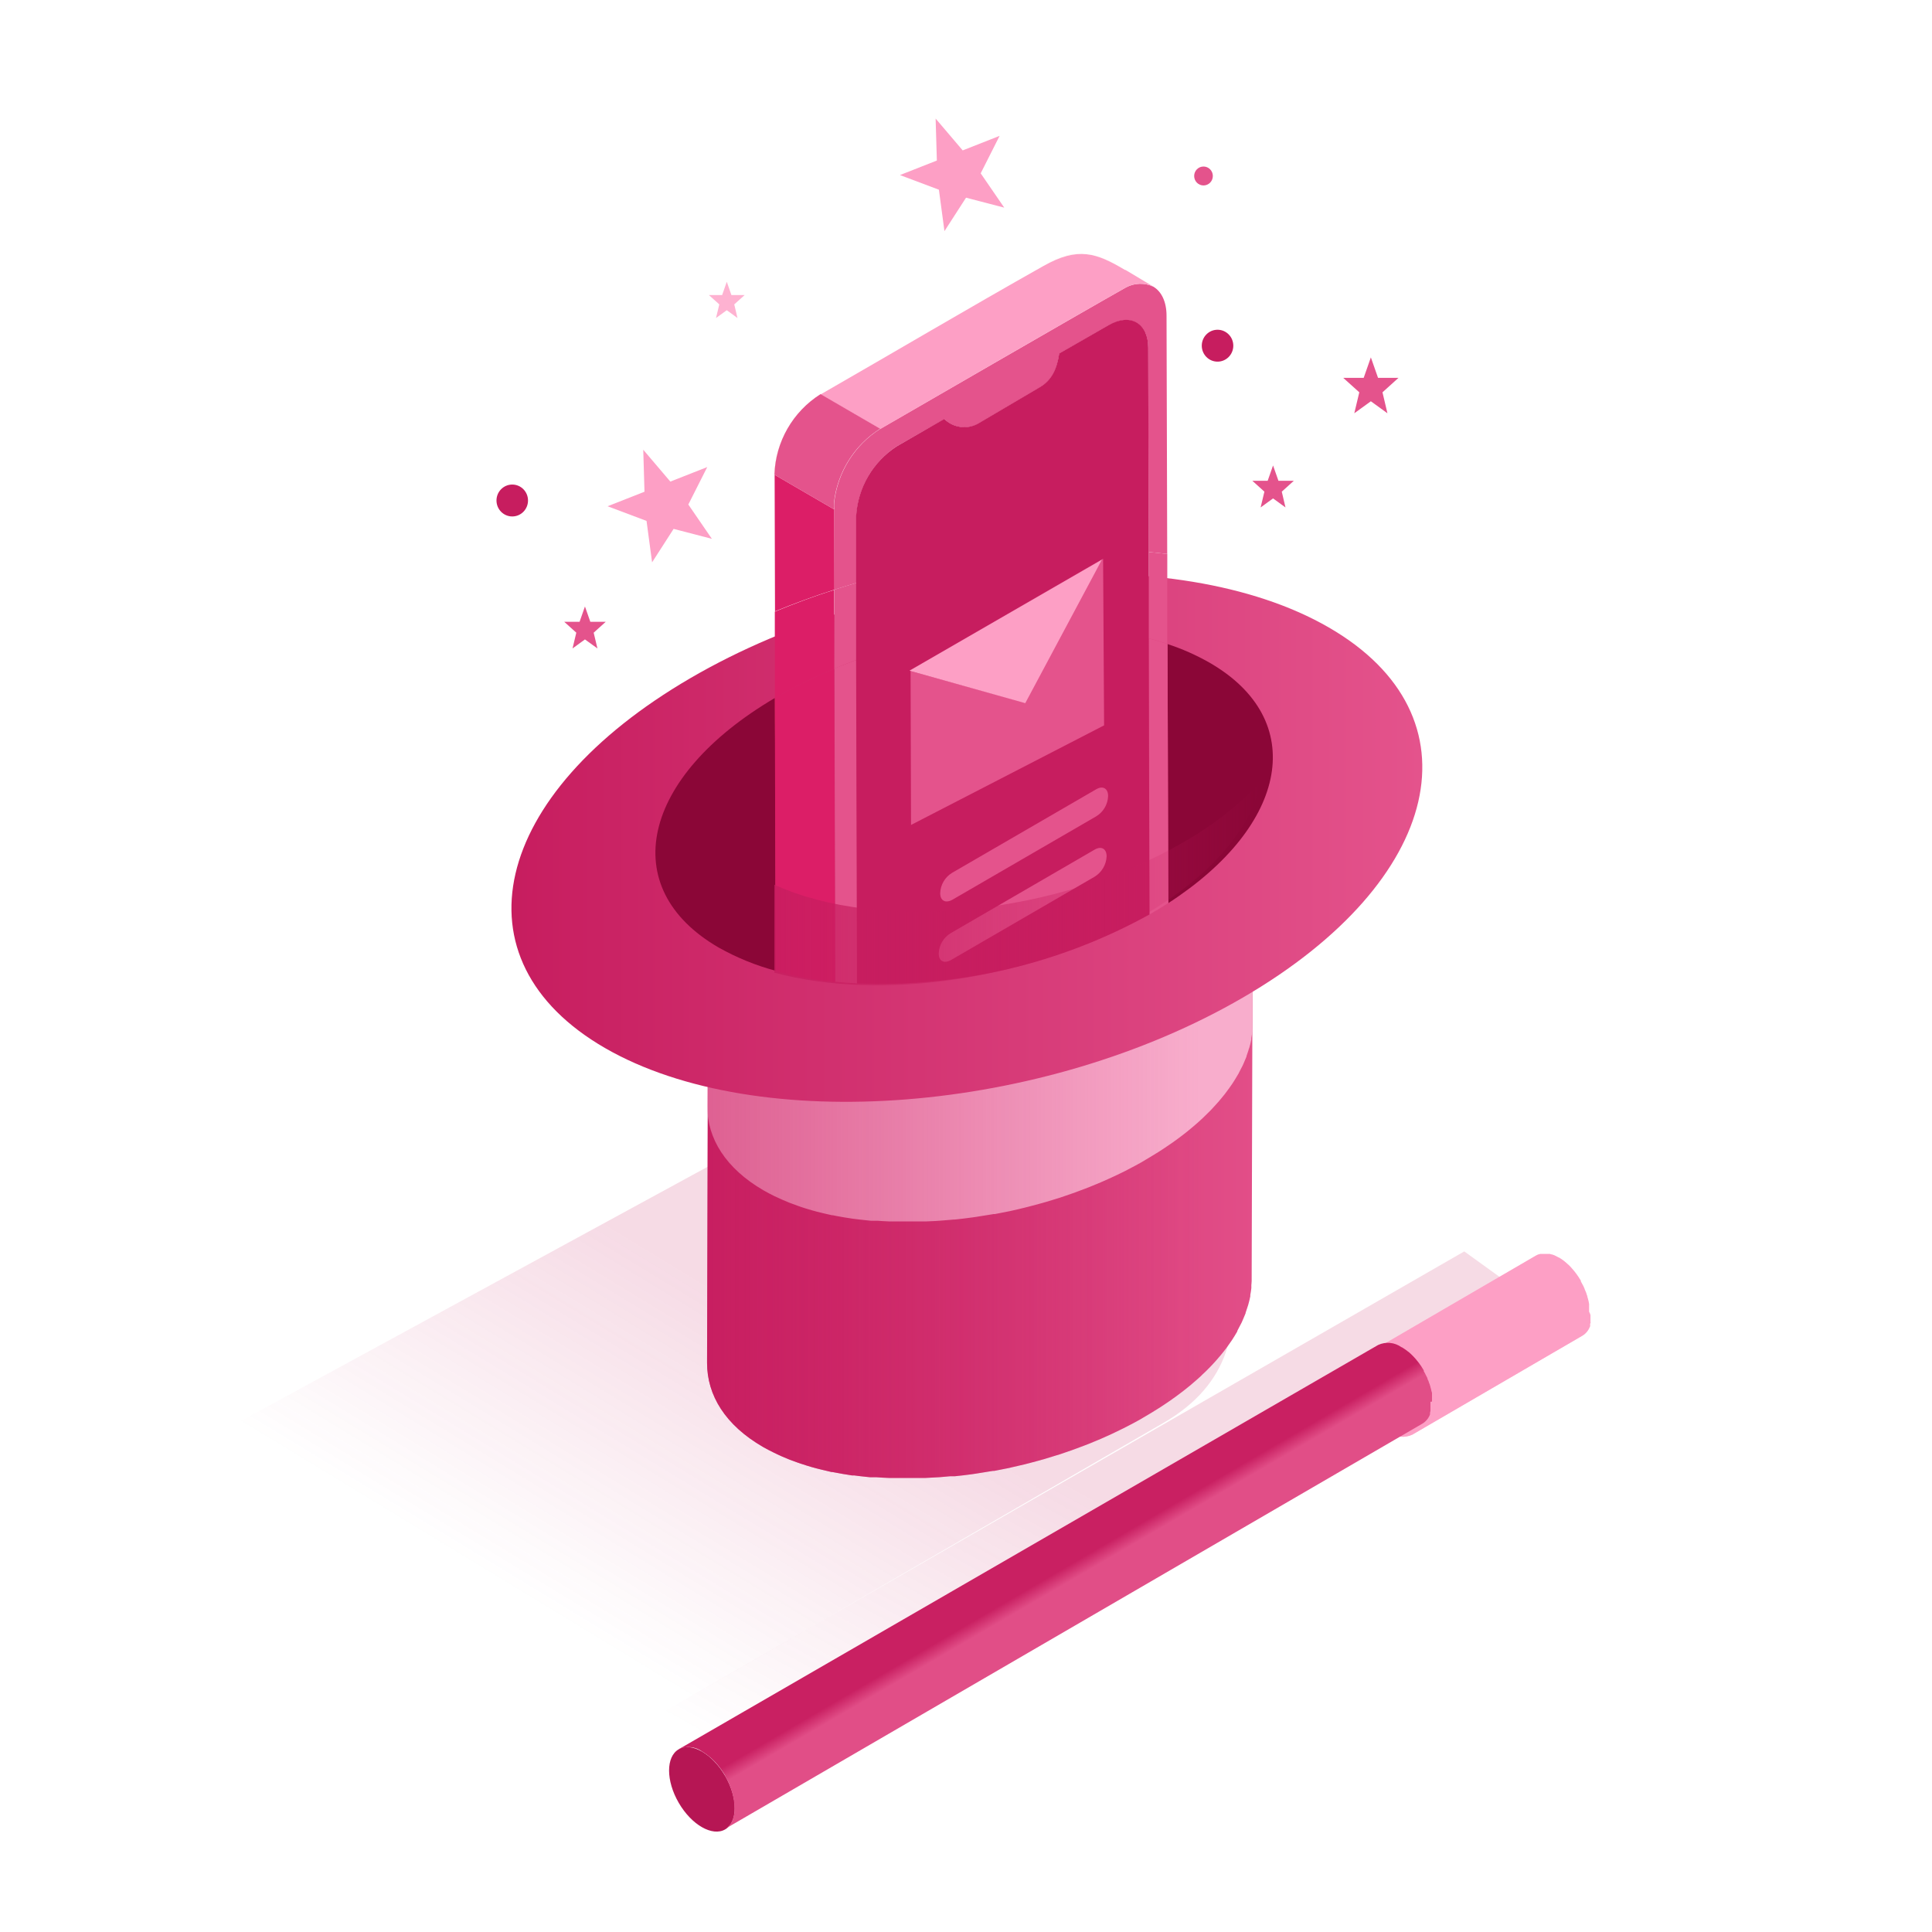 <svg xmlns:xlink="http://www.w3.org/1999/xlink" xmlns="http://www.w3.org/2000/svg" width="212" height="212" viewBox="0 0 335 335" fill="none">
<g clip-path="url(#clip0)">
<path opacity="0.53" d="M268.668 227.644L55.072 353.293L43.398 338.028L253.896 216.989L268.668 227.644Z" fill="url(#paint0_linear)"/>
<path opacity="0.53" d="M134.945 195.644L3.807 267.068L76.479 319.286L201.725 246.726C224.708 233.53 211.223 205.282 188.271 192.032C184.633 189.953 138.576 193.552 134.945 195.644Z" fill="url(#paint1_linear)"/>
<path d="M217.451 156.068C217.601 150.312 214.449 144.995 207.739 141.125C191.862 131.959 162.157 134.317 141.382 146.388C129.108 153.517 122.708 162.468 122.783 170.433C122.783 170.38 122.783 170.326 122.783 170.262L122.601 236.318C122.601 241.936 125.752 247.113 132.324 250.908C132.945 251.262 133.589 251.594 134.253 251.916L134.811 252.184C135.347 252.441 135.883 252.677 136.451 252.902L136.783 253.041L136.944 253.106L138.198 253.567L138.788 253.77C139.409 253.985 140.053 254.178 140.696 254.371C141.285 254.542 141.886 254.692 142.497 254.842L143.097 254.982L144.169 255.239H144.309L144.952 255.357C145.359 255.443 145.766 255.518 146.185 255.582L146.935 255.7L147.707 255.829H148.103L148.918 255.936L150.076 256.064L150.901 256.15H151.394H152.048L152.981 256.215L154.139 256.268H155.071H158.362H159.531H159.906H160.464L162.093 256.182L163.015 256.129L164.709 255.979H165.309H165.513C166.51 255.882 167.507 255.764 168.514 255.625L169.168 255.529L171.773 255.11L172.181 255.046H172.395C173.263 254.885 174.142 254.714 175.011 254.532L175.343 254.446C176.104 254.285 176.865 254.103 177.626 253.921L178.462 253.706L180.263 253.224L181.142 252.977L183.051 252.388L183.576 252.237L183.769 252.173L184.551 251.905L185.859 251.455L186.706 251.144L187.939 250.683L188.797 250.351L189.997 249.858L190.844 249.504L192.023 248.979L192.849 248.603L194.049 248.024L194.821 247.649L196.108 246.985C196.322 246.877 196.536 246.77 196.74 246.652C197.373 246.309 198.005 245.966 198.616 245.58C198.927 245.409 199.227 245.227 199.527 245.044L200.803 244.251L200.91 244.187C201.543 243.779 202.164 243.372 202.765 242.954L202.979 242.804C203.569 242.396 204.137 241.978 204.684 241.56L204.984 241.335C205.52 240.917 206.056 240.499 206.549 240.081L206.806 239.856C207.289 239.449 207.76 239.041 208.21 238.623L208.275 238.559L208.489 238.344C208.897 237.969 209.282 237.594 209.658 237.208L210.022 236.833C210.397 236.436 210.762 236.04 211.094 235.654L211.255 235.461C211.587 235.085 211.898 234.71 212.198 234.324L212.381 234.088L212.573 233.842C212.906 233.381 213.238 232.931 213.538 232.481L213.635 232.341C213.924 231.891 214.203 231.451 214.46 231.001C214.493 230.953 214.521 230.903 214.546 230.851V230.765C214.664 230.551 214.771 230.336 214.878 230.122C214.985 229.908 215.189 229.554 215.318 229.275C215.446 228.997 215.532 228.793 215.629 228.557C215.725 228.321 215.875 228 215.982 227.71V227.635C216.1 227.292 216.208 226.96 216.315 226.627L216.443 226.231C216.579 225.752 216.697 225.27 216.797 224.784V224.537C216.872 224.14 216.937 223.744 216.979 223.347C216.979 223.186 216.979 223.015 216.979 222.854C216.979 222.693 217.033 222.382 217.033 222.146C217.033 221.911 217.033 221.878 217.033 221.75L217.215 155.682C217.462 155.822 217.451 155.94 217.451 156.068ZM217.151 158.748C217.156 158.816 217.156 158.884 217.151 158.952C217.151 158.77 217.226 158.588 217.258 158.405C217.258 158.405 217.258 158.47 217.258 158.502C217.227 158.586 217.191 158.668 217.151 158.748ZM214.717 164.998L214.557 165.245C214.664 165.073 214.771 164.902 214.868 164.719L214.803 164.848C214.768 164.894 214.74 164.945 214.717 164.998ZM213.796 166.467L213.603 166.735L213.978 166.177L213.881 166.327L213.796 166.467ZM216.283 161.739L216.347 161.525C216.347 161.589 216.347 161.653 216.347 161.707L216.283 161.739ZM216.744 160.367L216.872 159.885C216.872 160.003 216.872 160.11 216.786 160.228L216.744 160.367ZM217.344 157.516C217.344 157.365 217.344 157.215 217.344 157.065C217.339 157.147 217.339 157.23 217.344 157.312C217.339 157.38 217.339 157.448 217.344 157.516ZM212.959 167.635L212.82 167.828L212.638 168.075L212.541 168.182C212.691 168 212.82 167.817 212.959 167.635ZM206.785 174.067L206.485 174.314L207.096 173.81L206.785 174.067ZM204.93 175.547L204.737 175.686L205.413 175.171C205.353 175.227 205.288 175.277 205.22 175.321L204.93 175.547ZM203.001 176.94L202.883 177.026L203.59 176.522L203.215 176.801L203.001 176.94ZM201.049 178.248C201.006 178.267 200.967 178.292 200.932 178.323L201.564 177.905L201.146 178.184L201.049 178.248ZM208.189 172.888L208.618 172.513L208.511 172.609C208.414 172.652 208.296 172.781 208.189 172.834V172.888ZM211.405 169.672L211.802 169.2L211.544 169.522L211.405 169.672ZM126.545 180.092C126.824 180.413 127.124 180.735 127.446 181.057C127.103 180.692 126.792 180.349 126.513 180.028L126.545 180.092ZM122.826 170.905C122.826 171.173 122.826 171.43 122.826 171.677C122.815 171.366 122.804 171.108 122.793 170.84L122.826 170.905ZM122.922 172.105C122.922 172.363 122.986 172.62 123.029 172.867C122.954 172.556 122.911 172.298 122.89 172.041L122.922 172.105ZM123.104 173.263C123.169 173.563 123.244 173.864 123.319 174.164C123.201 173.853 123.136 173.499 123.072 173.199L123.104 173.263ZM123.383 174.4C123.49 174.775 123.619 175.139 123.758 175.472C123.587 175.075 123.458 174.71 123.351 174.335L123.383 174.4ZM123.887 175.793C123.994 176.061 124.112 176.329 124.241 176.586C124.08 176.265 123.962 175.997 123.855 175.729L123.887 175.793ZM124.434 176.972C124.552 177.208 124.68 177.433 124.82 177.669C124.648 177.369 124.519 177.144 124.401 176.908L124.434 176.972ZM125.045 178.044L125.506 178.741L125.045 178.044ZM125.752 179.116C125.967 179.406 126.192 179.695 126.438 179.974C126.16 179.609 125.934 179.32 125.72 179.031L125.752 179.116ZM130.812 183.844C130.523 183.651 130.244 183.458 129.976 183.254C130.212 183.372 130.49 183.565 130.78 183.758L130.812 183.844ZM129.558 182.933C129.301 182.74 129.065 182.547 128.829 182.343C129.033 182.429 129.268 182.654 129.526 182.847L129.558 182.933ZM128.486 182.021C128.239 181.796 128.003 181.582 127.778 181.357C127.928 181.496 128.164 181.711 128.411 181.936L128.486 182.021ZM131.252 184.165C131.68 184.444 132.12 184.723 132.57 184.991C132.045 184.573 131.605 184.305 131.177 184.026L131.252 184.165Z" fill="url(#paint2_linear)"/>
<path d="M217.451 148.779C217.451 148.95 217.451 149.111 217.451 149.283C217.451 149.679 217.344 150.076 217.28 150.473C217.28 150.548 217.28 150.633 217.28 150.719C217.183 151.218 217.062 151.712 216.915 152.198C216.915 152.327 216.829 152.456 216.786 152.584C216.68 152.948 216.555 153.306 216.411 153.656C216.315 153.935 216.186 154.214 216.058 154.493C215.929 154.771 215.865 154.975 215.747 155.211C215.629 155.447 215.457 155.779 215.307 156.068C215.157 156.358 215.071 156.551 214.932 156.797L214.835 156.947C214.578 157.387 214.299 157.837 214.01 158.277L213.914 158.427C213.613 158.877 213.292 159.327 212.949 159.777L212.756 160.024C212.398 160.489 212.023 160.95 211.63 161.407L211.469 161.589C211.126 161.986 210.762 162.382 210.397 162.768L210.033 163.154C209.658 163.529 209.272 163.915 208.864 164.291L208.65 164.505C208.178 164.934 207.685 165.373 207.181 165.802L206.924 166.017C206.42 166.445 205.852 166.863 205.359 167.271L205.07 167.496C204.512 167.914 203.944 168.332 203.354 168.75L203.14 168.9C202.54 169.308 201.918 169.726 201.285 170.133L201.189 170.197C200.481 170.648 199.752 171.087 199.045 171.527C198.337 171.966 197.801 172.234 197.169 172.599L196.536 172.931L195.25 173.596L194.489 173.971L193.277 174.55L192.463 174.914L191.273 175.439L190.426 175.804C190.029 175.965 189.633 176.136 189.225 176.286L188.368 176.629L187.135 177.09L186.299 177.401L184.969 177.851L184.198 178.109C183.962 178.194 183.726 178.259 183.479 178.334C182.847 178.538 182.214 178.73 181.571 178.913L180.692 179.17L178.891 179.652L178.055 179.867C177.294 180.049 176.544 180.231 175.782 180.392L175.439 180.467C174.571 180.66 173.703 180.832 172.824 180.992L172.202 181.1C171.33 181.25 170.462 181.389 169.597 181.518L168.943 181.614C167.946 181.743 166.938 181.871 165.941 181.968L165.137 182.043C164.58 182.097 164.065 182.15 163.454 182.182L162.522 182.247L160.892 182.332H159.96H158.791H156.433H155.361H154.428H153.27L152.338 182.268L151.191 182.172L150.365 182.097L149.208 181.968L148.393 181.861L147.224 181.689L146.474 181.571C146.056 181.507 145.649 181.421 145.241 181.346L144.598 181.228C144.169 181.142 143.751 181.046 143.333 180.939L142.733 180.81C142.122 180.66 141.521 180.499 140.921 180.328C140.321 180.156 139.645 179.953 139.013 179.738L138.423 179.524C138.005 179.384 137.587 179.234 137.18 179.074L136.676 178.87C136.118 178.634 135.604 178.398 135.036 178.152L134.478 177.884C133.814 177.562 133.17 177.23 132.549 176.876C125.977 173.081 122.804 167.903 122.826 162.286L122.633 191.809C122.633 197.426 125.849 202.593 132.366 206.388C132.977 206.742 133.631 207.085 134.285 207.406L134.853 207.664C135.389 207.921 135.925 208.157 136.494 208.382L136.815 208.521L136.987 208.586C137.394 208.746 137.812 208.897 138.241 209.047L138.831 209.261C139.452 209.465 140.085 209.668 140.739 209.851C141.339 210.022 141.939 210.183 142.55 210.322L143.14 210.462L144.276 210.719H144.416L145.048 210.848L146.292 211.073L147.042 211.191L147.803 211.309L148.211 211.362L149.015 211.459L150.172 211.587L151.009 211.673H151.502H152.156L153.088 211.737L154.235 211.791H155.168H158.47H159.627H160.013H160.571L162.2 211.716L163.122 211.652L164.816 211.512L165.416 211.459H165.62C166.617 211.351 167.614 211.234 168.621 211.094L169.275 210.998C170.147 210.869 171.016 210.73 171.88 210.58L172.288 210.515H172.502L175.118 210.001L175.45 209.926C176.211 209.754 176.972 209.583 177.723 209.39L178.57 209.175C179.17 209.025 179.77 208.864 180.371 208.693L181.25 208.446L183.158 207.867L183.683 207.707L183.876 207.642L184.659 207.374L185.966 206.924L186.813 206.613L188.046 206.152L188.904 205.82L190.104 205.327L190.951 204.973L192.13 204.448L192.956 204.073L194.157 203.504L194.928 203.129L196.215 202.454L196.847 202.122C197.48 201.789 198.102 201.435 198.723 201.05L199.624 200.514C200.063 200.256 200.492 199.988 200.91 199.72L201.017 199.656C201.65 199.249 202.261 198.841 202.861 198.423L203.086 198.273C203.676 197.866 204.244 197.448 204.791 197.03L205.091 196.804C205.627 196.386 206.163 195.968 206.645 195.55L206.913 195.325C207.396 194.918 207.867 194.51 208.307 194.092L208.382 194.028L208.596 193.824C209.004 193.438 209.39 193.063 209.765 192.677L210.129 192.302C210.505 191.905 210.858 191.519 211.201 191.123L211.362 190.941C211.684 190.555 212.005 190.179 212.306 189.794L212.488 189.558C212.552 189.472 212.606 189.386 212.67 189.311C213.013 188.861 213.345 188.4 213.646 187.95L213.742 187.81C214.031 187.36 214.31 186.921 214.567 186.47C214.6 186.423 214.629 186.372 214.653 186.32L214.707 186.245C214.825 186.031 214.921 185.806 215.039 185.591L215.479 184.744C215.597 184.509 215.682 184.262 215.79 184.026C215.897 183.79 216.036 183.469 216.143 183.19V183.104C216.272 182.761 216.379 182.429 216.486 182.097C216.486 181.968 216.572 181.829 216.615 181.7C216.758 181.214 216.876 180.732 216.969 180.253V180.006C217.044 179.61 217.108 179.213 217.151 178.827V178.323C217.151 178.087 217.151 177.851 217.151 177.616C217.151 177.38 217.151 177.348 217.151 177.219L217.333 147.696C217.537 148.039 217.473 148.414 217.451 148.779Z" fill="#F8ADCC"/>
<path opacity="0.53" d="M217.451 156.068C217.601 150.312 214.449 144.995 207.739 141.125C191.862 131.959 162.157 134.317 141.382 146.388C129.108 153.517 122.708 162.468 122.783 170.433C122.783 170.38 122.783 170.326 122.783 170.262L122.601 236.318C122.601 241.936 125.752 247.113 132.324 250.908C132.945 251.262 133.589 251.594 134.253 251.916L134.811 252.184C135.347 252.441 135.883 252.677 136.451 252.902L136.783 253.041L136.944 253.106L138.198 253.567L138.788 253.77C139.409 253.985 140.053 254.178 140.696 254.371C141.285 254.542 141.886 254.692 142.497 254.842L143.097 254.982L144.169 255.239H144.309L144.952 255.357C145.359 255.443 145.766 255.518 146.185 255.582L146.935 255.7L147.707 255.829H148.103L148.918 255.936L150.076 256.064L150.901 256.15H151.394H152.048L152.981 256.215L154.139 256.268H155.071H158.362H159.531H159.906H160.464L162.093 256.182L163.015 256.129L164.709 255.979H165.309H165.513C166.51 255.882 167.507 255.764 168.514 255.625L169.168 255.529L171.773 255.11L172.181 255.046H172.395C173.263 254.885 174.142 254.714 175.011 254.532L175.343 254.446C176.104 254.285 176.865 254.103 177.626 253.921L178.462 253.706L180.263 253.224L181.142 252.977L183.051 252.388L183.576 252.237L183.769 252.173L184.551 251.905L185.859 251.455L186.706 251.144L187.939 250.683L188.797 250.351L189.997 249.858L190.844 249.504L192.023 248.979L192.849 248.603L194.049 248.024L194.821 247.649L196.108 246.985C196.322 246.877 196.536 246.77 196.74 246.652C197.373 246.309 198.005 245.966 198.616 245.58C198.927 245.409 199.227 245.227 199.527 245.044L200.803 244.251L200.91 244.187C201.543 243.779 202.164 243.372 202.765 242.954L202.979 242.804C203.569 242.396 204.137 241.978 204.684 241.56L204.984 241.335C205.52 240.917 206.056 240.499 206.549 240.081L206.806 239.856C207.289 239.449 207.76 239.041 208.21 238.623L208.275 238.559L208.489 238.344C208.897 237.969 209.282 237.594 209.658 237.208L210.022 236.833C210.397 236.436 210.762 236.04 211.094 235.654L211.255 235.461C211.587 235.085 211.898 234.71 212.198 234.324L212.381 234.088L212.573 233.842C212.906 233.381 213.238 232.931 213.538 232.481L213.635 232.341C213.924 231.891 214.203 231.451 214.46 231.001C214.493 230.953 214.521 230.903 214.546 230.851V230.765C214.664 230.551 214.771 230.336 214.878 230.122C214.985 229.908 215.189 229.554 215.318 229.275C215.446 228.997 215.532 228.793 215.629 228.557C215.725 228.321 215.875 228 215.982 227.71V227.635C216.1 227.292 216.208 226.96 216.315 226.627L216.443 226.231C216.579 225.752 216.697 225.27 216.797 224.784V224.537C216.872 224.14 216.937 223.744 216.979 223.347C216.979 223.186 216.979 223.015 216.979 222.854C216.979 222.693 217.033 222.382 217.033 222.146C217.033 221.911 217.033 221.878 217.033 221.75L217.215 155.682C217.462 155.822 217.451 155.94 217.451 156.068ZM217.151 158.748C217.156 158.816 217.156 158.884 217.151 158.952C217.151 158.77 217.226 158.588 217.258 158.405C217.258 158.405 217.258 158.47 217.258 158.502C217.227 158.586 217.191 158.668 217.151 158.748ZM214.717 164.998L214.557 165.245C214.664 165.073 214.771 164.902 214.868 164.719L214.803 164.848C214.768 164.894 214.74 164.945 214.717 164.998ZM213.796 166.467L213.603 166.735L213.978 166.177L213.881 166.327L213.796 166.467ZM216.283 161.739L216.347 161.525C216.347 161.589 216.347 161.653 216.347 161.707L216.283 161.739ZM216.744 160.367L216.872 159.885C216.872 160.003 216.872 160.11 216.786 160.228L216.744 160.367ZM217.344 157.516C217.344 157.365 217.344 157.215 217.344 157.065C217.339 157.147 217.339 157.23 217.344 157.312C217.339 157.38 217.339 157.448 217.344 157.516ZM212.959 167.635L212.82 167.828L212.638 168.075L212.541 168.182C212.691 168 212.82 167.817 212.959 167.635ZM206.785 174.067L206.485 174.314L207.096 173.81L206.785 174.067ZM204.93 175.547L204.737 175.686L205.413 175.171C205.353 175.227 205.288 175.277 205.22 175.321L204.93 175.547ZM203.001 176.94L202.883 177.026L203.59 176.522L203.215 176.801L203.001 176.94ZM201.049 178.248C201.006 178.267 200.967 178.292 200.932 178.323L201.564 177.905L201.146 178.184L201.049 178.248ZM208.189 172.888L208.618 172.513L208.511 172.609C208.414 172.652 208.296 172.781 208.189 172.834V172.888ZM211.405 169.672L211.802 169.2L211.544 169.522L211.405 169.672ZM126.545 180.092C126.824 180.413 127.124 180.735 127.446 181.057C127.103 180.692 126.792 180.349 126.513 180.028L126.545 180.092ZM122.826 170.905C122.826 171.173 122.826 171.43 122.826 171.677C122.815 171.366 122.804 171.108 122.793 170.84L122.826 170.905ZM122.922 172.105C122.922 172.363 122.986 172.62 123.029 172.867C122.954 172.556 122.911 172.298 122.89 172.041L122.922 172.105ZM123.104 173.263C123.169 173.563 123.244 173.864 123.319 174.164C123.201 173.853 123.136 173.499 123.072 173.199L123.104 173.263ZM123.383 174.4C123.49 174.775 123.619 175.139 123.758 175.472C123.587 175.075 123.458 174.71 123.351 174.335L123.383 174.4ZM123.887 175.793C123.994 176.061 124.112 176.329 124.241 176.586C124.08 176.265 123.962 175.997 123.855 175.729L123.887 175.793ZM124.434 176.972C124.552 177.208 124.68 177.433 124.82 177.669C124.648 177.369 124.519 177.144 124.401 176.908L124.434 176.972ZM125.045 178.044L125.506 178.741L125.045 178.044ZM125.752 179.116C125.967 179.406 126.192 179.695 126.438 179.974C126.16 179.609 125.934 179.32 125.72 179.031L125.752 179.116ZM130.812 183.844C130.523 183.651 130.244 183.458 129.976 183.254C130.212 183.372 130.49 183.565 130.78 183.758L130.812 183.844ZM129.558 182.933C129.301 182.74 129.065 182.547 128.829 182.343C129.033 182.429 129.268 182.654 129.526 182.847L129.558 182.933ZM128.486 182.021C128.239 181.796 128.003 181.582 127.778 181.357C127.928 181.496 128.164 181.711 128.411 181.936L128.486 182.021ZM131.252 184.165C131.68 184.444 132.12 184.723 132.57 184.991C132.045 184.573 131.605 184.305 131.177 184.026L131.252 184.165Z" fill="url(#paint3_linear)"/>
<path d="M230.401 108.793C256.879 124.08 250.244 152.745 215.586 172.931C180.928 193.117 131.38 197.008 104.902 181.721C78.423 166.435 85.059 137.769 119.717 117.584C154.375 97.398 203.933 93.506 230.401 108.793Z" fill="url(#paint4_linear)"/>
<path d="M124.637 164.312C127.747 166.06 131.064 167.411 134.51 168.332L134.382 121.014C111.152 134.661 106.767 153.999 124.637 164.312ZM209.711 114.893C207.403 113.578 204.968 112.501 202.443 111.677L202.572 156.604C223.497 143.054 226.895 124.787 209.711 114.893Z" fill="#8B0637"/>
<path d="M199.935 49.672C198.166 48.6 196.654 47.7 195.271 46.885C196.665 47.711 198.198 48.665 199.977 49.705L199.935 49.672ZM144.641 87.139C144.614 87.535 144.614 87.933 144.641 88.329V102.265C145.916 101.857 147.192 101.461 148.479 101.086V89.54C148.741 84.59 151.36 80.066 155.522 77.373L163.755 72.677C165.293 74.202 167.648 74.542 169.554 73.514L180.274 67.2C182.515 65.903 183.308 63.801 183.683 61.325L192.184 56.437C195.99 54.293 199.088 56.008 199.088 60.339L199.173 95.715C200.245 95.811 201.317 95.929 202.389 96.058L202.272 54.743C202.272 52.299 201.382 50.53 199.977 49.705C198.49 49.007 196.761 49.042 195.304 49.801C187.95 53.928 159.928 70.169 152.67 74.339L142.325 68.336L152.659 74.339C148.181 77.166 145.23 81.876 144.641 87.139ZM195.025 46.757H195.111H195.025Z" fill="#E4538C"/>
<path d="M148.511 114.421V101.064C147.224 101.439 145.949 101.836 144.673 102.243L144.641 115.965C145.949 115.397 147.224 114.893 148.511 114.421ZM199.184 110.68C200.256 110.969 201.393 111.291 202.4 111.645V96.058C201.328 95.929 200.256 95.811 199.184 95.715V110.68Z" fill="#E4538C"/>
<path d="M199.313 158.566L199.688 158.352C200.696 157.773 201.65 157.173 202.582 156.572L202.443 111.677C201.371 111.323 200.299 111.001 199.227 110.712L199.313 158.566ZM144.845 170.229C146.099 170.347 147.364 170.444 148.661 170.508L148.511 114.421C147.224 114.893 145.949 115.397 144.684 115.911L144.845 170.229Z" fill="#E4538C"/>
<path d="M134.285 82.325L134.36 106.027L134.285 82.325Z" fill="#F5833D"/>
<path d="M134.382 121.014L134.51 168.332L134.392 121.003L134.382 121.014Z" fill="#F5833D"/>
<path d="M144.641 88.329L134.317 82.325L134.382 106.006C137.748 104.623 141.189 103.358 144.673 102.243L144.641 88.329Z" fill="#DC1E67"/>
<path d="M144.641 115.965V102.297C141.157 103.369 137.716 104.677 134.35 106.06V121.068L134.639 120.896C137.859 119.031 141.2 117.383 144.641 115.965Z" fill="#DC1E67"/>
<path d="M144.641 115.965C141.201 117.38 137.859 119.024 134.639 120.885L134.35 121.057L134.489 168.386C137.867 169.308 141.317 169.943 144.802 170.283L144.641 115.965Z" fill="#DC1E67"/>
<path d="M195.153 46.81L195.271 46.885L195.153 46.81Z" fill="#FBBB91"/>
<path d="M195.025 46.757C190.04 43.809 186.91 42.651 180.832 46.092C186.953 42.661 190.083 43.809 195.025 46.757Z" fill="#FBBB91"/>
<path d="M195.314 49.801C196.772 49.042 198.5 49.007 199.988 49.705C198.209 48.633 196.676 47.711 195.282 46.885L195.164 46.81H195.078C190.094 43.862 186.963 42.715 180.885 46.145C167.957 53.424 155.157 61.003 142.293 68.389L152.638 74.393C159.981 70.126 187.96 53.928 195.314 49.801Z" fill="#FD9FC5"/>
<path d="M199.184 110.68V95.672L199.098 60.296C199.098 56.008 196 54.207 192.195 56.394L183.662 61.293C183.286 63.769 182.493 65.87 180.253 67.167L169.533 73.481C167.626 74.51 165.272 74.17 163.733 72.645L155.522 77.373C151.354 80.054 148.723 84.57 148.446 89.519V101.064V114.421L148.597 170.508C166.278 171.264 183.826 167.132 199.313 158.566L199.184 110.68Z" fill="#C71D5F"/>
<path d="M134.285 82.315C134.485 76.623 137.498 71.401 142.325 68.379C137.489 71.396 134.468 76.618 134.264 82.315H134.285Z" fill="#F89E62"/>
<path d="M134.285 82.315L144.609 88.318C144.582 87.922 144.582 87.524 144.609 87.128C145.199 81.871 148.145 77.166 152.616 74.339L142.282 68.336C137.459 71.377 134.462 76.615 134.285 82.315Z" fill="#E4538C"/>
<path fill-rule="evenodd" clip-rule="evenodd" d="M173.328 23.558L166.928 26.078L162.232 20.557L162.447 27.836L156.047 30.355L162.8 32.895L163.765 40.078L167.507 34.278L174.132 36.004L170.047 30.055L173.328 23.558Z" fill="#FD9FC5"/>
<path opacity="0.8" fill-rule="evenodd" clip-rule="evenodd" d="M129.118 51.162H126.824L126.02 48.858L125.216 51.162H122.922L124.723 52.781L124.155 55.139L126.02 53.789L127.875 55.139L127.317 52.781L129.118 51.162Z" fill="#FD9FC5"/>
<path fill-rule="evenodd" clip-rule="evenodd" d="M242.493 65.516H238.945L237.701 61.968L236.458 65.516H232.909L235.696 68.025L234.828 71.659L237.701 69.579L240.574 71.659L239.716 68.025L242.493 65.516Z" fill="#E4538C"/>
<path d="M211.116 62.708C212.625 62.708 213.849 61.47 213.849 59.942C213.849 58.415 212.625 57.176 211.116 57.176C209.606 57.176 208.382 58.415 208.382 59.942C208.382 61.47 209.606 62.708 211.116 62.708Z" fill="#C71D5F"/>
<path d="M208.682 32.156C209.576 32.156 210.301 31.422 210.301 30.516C210.301 29.61 209.576 28.875 208.682 28.875C207.788 28.875 207.063 29.61 207.063 30.516C207.063 31.422 207.788 32.156 208.682 32.156Z" fill="#E4538C"/>
<path fill-rule="evenodd" clip-rule="evenodd" d="M224.344 83.365H221.675L220.742 80.707L219.809 83.365H217.151L219.241 85.252L218.587 87.986L220.742 86.421L222.897 87.986L222.254 85.252L224.344 83.365Z" fill="#E4538C"/>
<path fill-rule="evenodd" clip-rule="evenodd" d="M122.633 80.986L116.233 83.505L111.537 77.984L111.752 85.263L105.352 87.782L112.106 90.323L113.07 97.505L116.801 91.706L123.437 93.431L119.352 87.482L122.633 80.986Z" fill="#FD9FC5"/>
<path fill-rule="evenodd" clip-rule="evenodd" d="M105.03 107.818H102.361L101.428 105.159L100.496 107.818H97.837L99.928 109.704L99.274 112.438L101.428 110.873L103.594 112.438L102.94 109.704L105.03 107.818Z" fill="#E4538C"/>
<path d="M165.095 151.341C163.853 152.091 163.074 153.418 163.026 154.868C163.026 156.176 163.926 156.658 165.095 156.036L190.072 141.553C191.314 140.804 192.093 139.477 192.141 138.027C192.141 136.719 191.241 136.172 190.072 136.858L165.095 151.341ZM164.837 161.814C163.599 162.562 162.821 163.884 162.768 165.33C162.768 166.638 163.658 167.121 164.837 166.499L189.804 152.016C191.04 151.259 191.82 149.937 191.884 148.489C191.884 147.181 190.983 146.635 189.804 147.321L164.837 161.814Z" fill="#E4538C"/>
<path d="M205.295 145.981C183.361 158.727 152.52 161.761 134.264 153.399V168.654C152.724 173.649 178.956 169.961 198.273 158.738C210.14 151.845 217.076 143.44 218.641 135.518C214.744 139.657 210.244 143.184 205.295 145.981Z" fill="url(#paint5_linear)"/>
<path d="M88.822 89.551C90.332 89.551 91.555 88.312 91.555 86.785C91.555 85.257 90.332 84.019 88.822 84.019C87.312 84.019 86.088 85.257 86.088 86.785C86.088 88.312 87.312 89.551 88.822 89.551Z" fill="#C71D5F"/>
<path d="M275.532 227.453C275.537 227.36 275.537 227.267 275.532 227.174C275.537 227.081 275.537 226.988 275.532 226.895V226.617V226.338C275.532 226.252 275.532 226.156 275.532 226.07L275.468 225.77L275.403 225.47C275.403 225.373 275.35 225.266 275.318 225.169L275.253 224.934V224.869L275.157 224.569L275.06 224.28C275.06 224.194 274.985 224.097 274.953 224.001L274.846 223.733L274.749 223.519V223.465L274.621 223.197C274.621 223.09 274.524 222.993 274.481 222.897C274.439 222.8 274.364 222.661 274.299 222.554C274.235 222.447 274.171 222.307 274.096 222.189V222.125V222.05C273.956 221.825 273.817 221.6 273.667 221.375C273.559 221.2 273.44 221.032 273.313 220.871L273.056 220.538L272.841 220.27L272.616 220.013C272.552 219.927 272.477 219.852 272.402 219.767L272.23 219.584L271.994 219.348L271.737 219.123L271.491 218.898L271.362 218.791L271.266 218.716L271.019 218.523L270.772 218.341L270.526 218.191L270.29 218.041H270.226C270.169 217.999 270.108 217.963 270.043 217.933L269.818 217.816L269.668 217.74L269.443 217.644L269.218 217.558H269.143L268.982 217.505L268.757 217.44H268.639H268.585H268.521H268.275H267.449H267.128H267.053L266.742 217.526C266.588 217.578 266.441 217.647 266.302 217.73L236.844 234.882C235.662 235.705 235.022 237.105 235.171 238.537C235.381 242.532 237.489 246.186 240.842 248.367C242.031 249.234 243.6 249.379 244.926 248.743L274.396 231.591C274.568 231.485 274.729 231.363 274.878 231.226C274.911 231.188 274.947 231.152 274.985 231.119C275.128 230.97 275.257 230.809 275.371 230.637C275.446 230.519 275.521 230.379 275.586 230.251C275.586 230.165 275.661 230.079 275.704 229.983C275.746 229.886 275.704 229.897 275.704 229.843V229.758C275.7 229.733 275.7 229.707 275.704 229.683C275.704 229.597 275.704 229.5 275.779 229.393C275.854 229.286 275.779 229.329 275.779 229.286V229.222C275.785 229.186 275.785 229.15 275.779 229.114C275.784 229.025 275.784 228.936 275.779 228.846C275.784 228.793 275.784 228.739 275.779 228.686C275.774 228.664 275.774 228.642 275.779 228.621C275.779 228.535 275.779 228.45 275.779 228.353C275.784 228.26 275.784 228.167 275.779 228.075C275.731 227.855 275.647 227.645 275.532 227.453ZM245.409 247.542C245.409 247.478 245.495 247.392 245.537 247.317C245.58 247.242 245.462 247.478 245.42 247.542H245.409ZM245.977 246.063C246.006 245.943 246.024 245.821 246.031 245.698C246.037 245.816 246.037 245.934 246.031 246.052L245.977 246.063ZM245.848 246.599L245.913 246.32L245.848 246.599ZM245.655 247.113L245.752 246.856L245.666 247.081L245.655 247.113ZM246.063 245.462C246.074 245.252 246.074 245.041 246.063 244.83C246.067 245.041 246.06 245.252 246.041 245.462H246.063ZM237.219 234.292L237.004 234.356H237.133L237.219 234.292ZM237.648 234.292H237.476H237.648ZM238.72 234.378H238.527H238.72ZM239.266 234.528L239.073 234.474L239.266 234.528ZM239.845 234.753L239.674 234.689L239.845 234.753Z" fill="#FD9FC5"/>
<path d="M125.747 317.207C127.969 315.916 127.964 311.761 125.736 307.927C123.508 304.093 119.901 302.031 117.679 303.322C115.457 304.613 115.462 308.768 117.69 312.602C119.918 316.436 123.525 318.498 125.747 317.207Z" fill="#B61654"/>
<path opacity="0.53" d="M275.532 227.453C275.537 227.36 275.537 227.267 275.532 227.174C275.537 227.081 275.537 226.988 275.532 226.895V226.617V226.338C275.532 226.252 275.532 226.156 275.532 226.07L275.468 225.77L275.403 225.47C275.403 225.373 275.35 225.266 275.318 225.169L275.253 224.934V224.869L275.157 224.569L275.06 224.28C275.06 224.194 274.985 224.097 274.953 224.001L274.846 223.733L274.749 223.519V223.465L274.621 223.197C274.621 223.09 274.524 222.993 274.481 222.897C274.439 222.8 274.364 222.661 274.299 222.554C274.235 222.447 274.171 222.307 274.096 222.189V222.125V222.05C273.956 221.825 273.817 221.6 273.667 221.375C273.559 221.2 273.44 221.032 273.313 220.871L273.056 220.538L272.841 220.27L272.616 220.013C272.552 219.927 272.477 219.852 272.402 219.767L272.23 219.584L271.994 219.348L271.737 219.123L271.491 218.898L271.362 218.791L271.266 218.716L271.019 218.523L270.772 218.341L270.526 218.191L270.29 218.041H270.226C270.169 217.999 270.108 217.963 270.043 217.933L269.818 217.816L269.668 217.74L269.443 217.644L269.218 217.558H269.143L268.982 217.505L268.757 217.44H268.639H268.585H268.521H268.275H267.449H267.128H267.053L266.742 217.526C266.588 217.578 266.441 217.647 266.302 217.73L236.844 234.882C235.662 235.705 235.022 237.105 235.171 238.537C235.381 242.532 237.489 246.186 240.842 248.367C242.031 249.234 243.6 249.379 244.926 248.743L274.396 231.591C274.568 231.485 274.729 231.363 274.878 231.226C274.911 231.188 274.947 231.152 274.985 231.119C275.128 230.97 275.257 230.809 275.371 230.637C275.446 230.519 275.521 230.379 275.586 230.251C275.586 230.165 275.661 230.079 275.704 229.983C275.746 229.886 275.704 229.897 275.704 229.843V229.758C275.7 229.733 275.7 229.707 275.704 229.683C275.704 229.597 275.704 229.5 275.779 229.393C275.854 229.286 275.779 229.329 275.779 229.286V229.222C275.785 229.186 275.785 229.15 275.779 229.114C275.784 229.025 275.784 228.936 275.779 228.846C275.784 228.793 275.784 228.739 275.779 228.686C275.774 228.664 275.774 228.642 275.779 228.621C275.779 228.535 275.779 228.45 275.779 228.353C275.784 228.26 275.784 228.167 275.779 228.075C275.731 227.855 275.647 227.645 275.532 227.453ZM245.409 247.542C245.409 247.478 245.495 247.392 245.537 247.317C245.58 247.242 245.462 247.478 245.42 247.542H245.409ZM245.977 246.063C246.006 245.943 246.024 245.821 246.031 245.698C246.037 245.816 246.037 245.934 246.031 246.052L245.977 246.063ZM245.848 246.599L245.913 246.32L245.848 246.599ZM245.655 247.113L245.752 246.856L245.666 247.081L245.655 247.113ZM246.063 245.462C246.074 245.252 246.074 245.041 246.063 244.83C246.067 245.041 246.06 245.252 246.041 245.462H246.063ZM237.219 234.292L237.004 234.356H237.133L237.219 234.292ZM237.648 234.292H237.476H237.648ZM238.72 234.378H238.527H238.72ZM239.266 234.528L239.073 234.474L239.266 234.528ZM239.845 234.753L239.674 234.689L239.845 234.753Z" fill="#FD9FC5"/>
<path d="M248.303 243.029C248.303 242.943 248.303 242.847 248.303 242.75C248.298 242.661 248.298 242.572 248.303 242.482V242.204C248.303 242.107 248.303 242.011 248.303 241.914C248.303 241.818 248.303 241.732 248.303 241.635C248.303 241.539 248.303 241.442 248.25 241.335C248.196 241.228 248.196 241.142 248.175 241.046C248.153 240.949 248.121 240.842 248.1 240.735C248.079 240.658 248.054 240.583 248.025 240.51V240.435L247.928 240.145C247.928 240.049 247.864 239.952 247.821 239.856L247.724 239.577C247.724 239.481 247.649 239.384 247.606 239.298L247.521 239.084V239.03C247.521 238.945 247.446 238.848 247.403 238.762C247.36 238.677 247.306 238.559 247.253 238.462C247.199 238.366 247.135 238.237 247.081 238.119L246.877 237.765V237.701C246.881 237.673 246.881 237.644 246.877 237.615C246.749 237.387 246.609 237.162 246.459 236.94L246.106 236.436L245.859 236.115L245.634 235.836L245.42 235.579L245.194 235.332C245.143 235.266 245.086 235.205 245.023 235.15L244.787 234.914L244.541 234.678L244.283 234.453L244.155 234.357L244.047 234.281L243.801 234.089L243.554 233.917L243.308 233.756L243.072 233.606H243.018C241.839 232.751 240.289 232.6 238.966 233.209L117.691 303.308C119.014 302.698 120.563 302.849 121.743 303.704C122.142 303.938 122.522 304.203 122.879 304.497C123.26 304.796 123.618 305.122 123.951 305.473C124.292 305.836 124.61 306.219 124.905 306.62C125.205 307.021 125.481 307.44 125.731 307.874V307.939C125.978 308.365 126.2 308.805 126.395 309.257C126.597 309.71 126.769 310.176 126.91 310.651C127.046 311.112 127.154 311.581 127.232 312.055C127.309 312.512 127.345 312.975 127.339 313.438C127.339 313.663 127.339 313.867 127.339 314.07V314.124C127.339 314.306 127.339 314.478 127.264 314.649V314.724C127.232 314.884 127.189 315.042 127.135 315.196V315.282L126.974 315.678V315.732C126.91 315.873 126.835 316.01 126.749 316.139C126.635 316.317 126.502 316.483 126.353 316.633L126.245 316.729C126.103 316.869 125.945 316.991 125.774 317.093L246.652 246.845C246.827 246.743 246.989 246.621 247.135 246.481L247.242 246.374C247.391 246.227 247.524 246.065 247.639 245.891C247.719 245.768 247.79 245.639 247.853 245.505L247.96 245.248C247.965 245.198 247.965 245.148 247.96 245.098V245.023C247.964 244.998 247.964 244.973 247.96 244.948C247.99 244.853 248.015 244.756 248.035 244.658C248.04 244.619 248.04 244.58 248.035 244.541V244.476C248.03 244.444 248.03 244.412 248.035 244.38V244.101C248.035 244.047 248.035 243.994 248.035 243.94V243.887C248.035 243.79 248.035 243.704 248.035 243.608V243.061L248.303 243.029Z" fill="url(#paint6_linear)"/>
<path d="M191.273 96.883L191.444 125.774L157.966 143.044L157.891 116.351L176.619 121.529L191.08 97.023L157.891 116.179L191.273 96.883Z" fill="#E4538C"/>
<path d="M191.08 97.023L177.776 121.925L157.891 116.351L157.708 116.286L157.891 116.179L191.08 97.023Z" fill="#FD9FC5"/>
</g>
<defs>
<linearGradient id="paint0_linear" x1="127.34" y1="304.15" x2="160.549" y2="244.055" gradientUnits="userSpaceOnUse">
<stop stop-color="#C71D5F" stop-opacity="0"/>
<stop offset="1" stop-color="#C71D5F" stop-opacity="0.3"/>
</linearGradient>
<linearGradient id="paint1_linear" x1="81.993" y1="271.68" x2="114.523" y2="218.155" gradientUnits="userSpaceOnUse">
<stop stop-color="#C71D5F" stop-opacity="0"/>
<stop offset="1" stop-color="#C71D5F" stop-opacity="0.3"/>
</linearGradient>
<linearGradient id="paint2_linear" x1="122.59" y1="196.012" x2="217.462" y2="196.012" gradientUnits="userSpaceOnUse">
<stop stop-color="#C92062"/>
<stop offset="1" stop-color="#E24E88"/>
</linearGradient>
<linearGradient id="paint3_linear" x1="217.462" y1="196.012" x2="122.59" y2="196.012" gradientUnits="userSpaceOnUse">
<stop offset="0.1" stop-color="#C71D5F" stop-opacity="0"/>
<stop offset="1" stop-color="#C71D5F"/>
</linearGradient>
<linearGradient id="paint4_linear" x1="88.683" y1="145.252" x2="246.62" y2="145.252" gradientUnits="userSpaceOnUse">
<stop stop-color="#C71D5F"/>
<stop offset="1" stop-color="#E4538C"/>
</linearGradient>
<linearGradient id="paint5_linear" x1="218.662" y1="153.142" x2="113.402" y2="153.142" gradientUnits="userSpaceOnUse">
<stop stop-color="#C71D5F" stop-opacity="0"/>
<stop offset="1" stop-color="#C71D5F"/>
</linearGradient>
<linearGradient id="paint6_linear" x1="182.268" y1="273.19" x2="185.185" y2="278.188" gradientUnits="userSpaceOnUse">
<stop stop-color="#C92062"/>
<stop offset="0.43" stop-color="#E14E87"/>
</linearGradient>
<clipPath id="clip0">
<rect width="335" height="335" fill="white"/>
</clipPath>
</defs>
</svg>